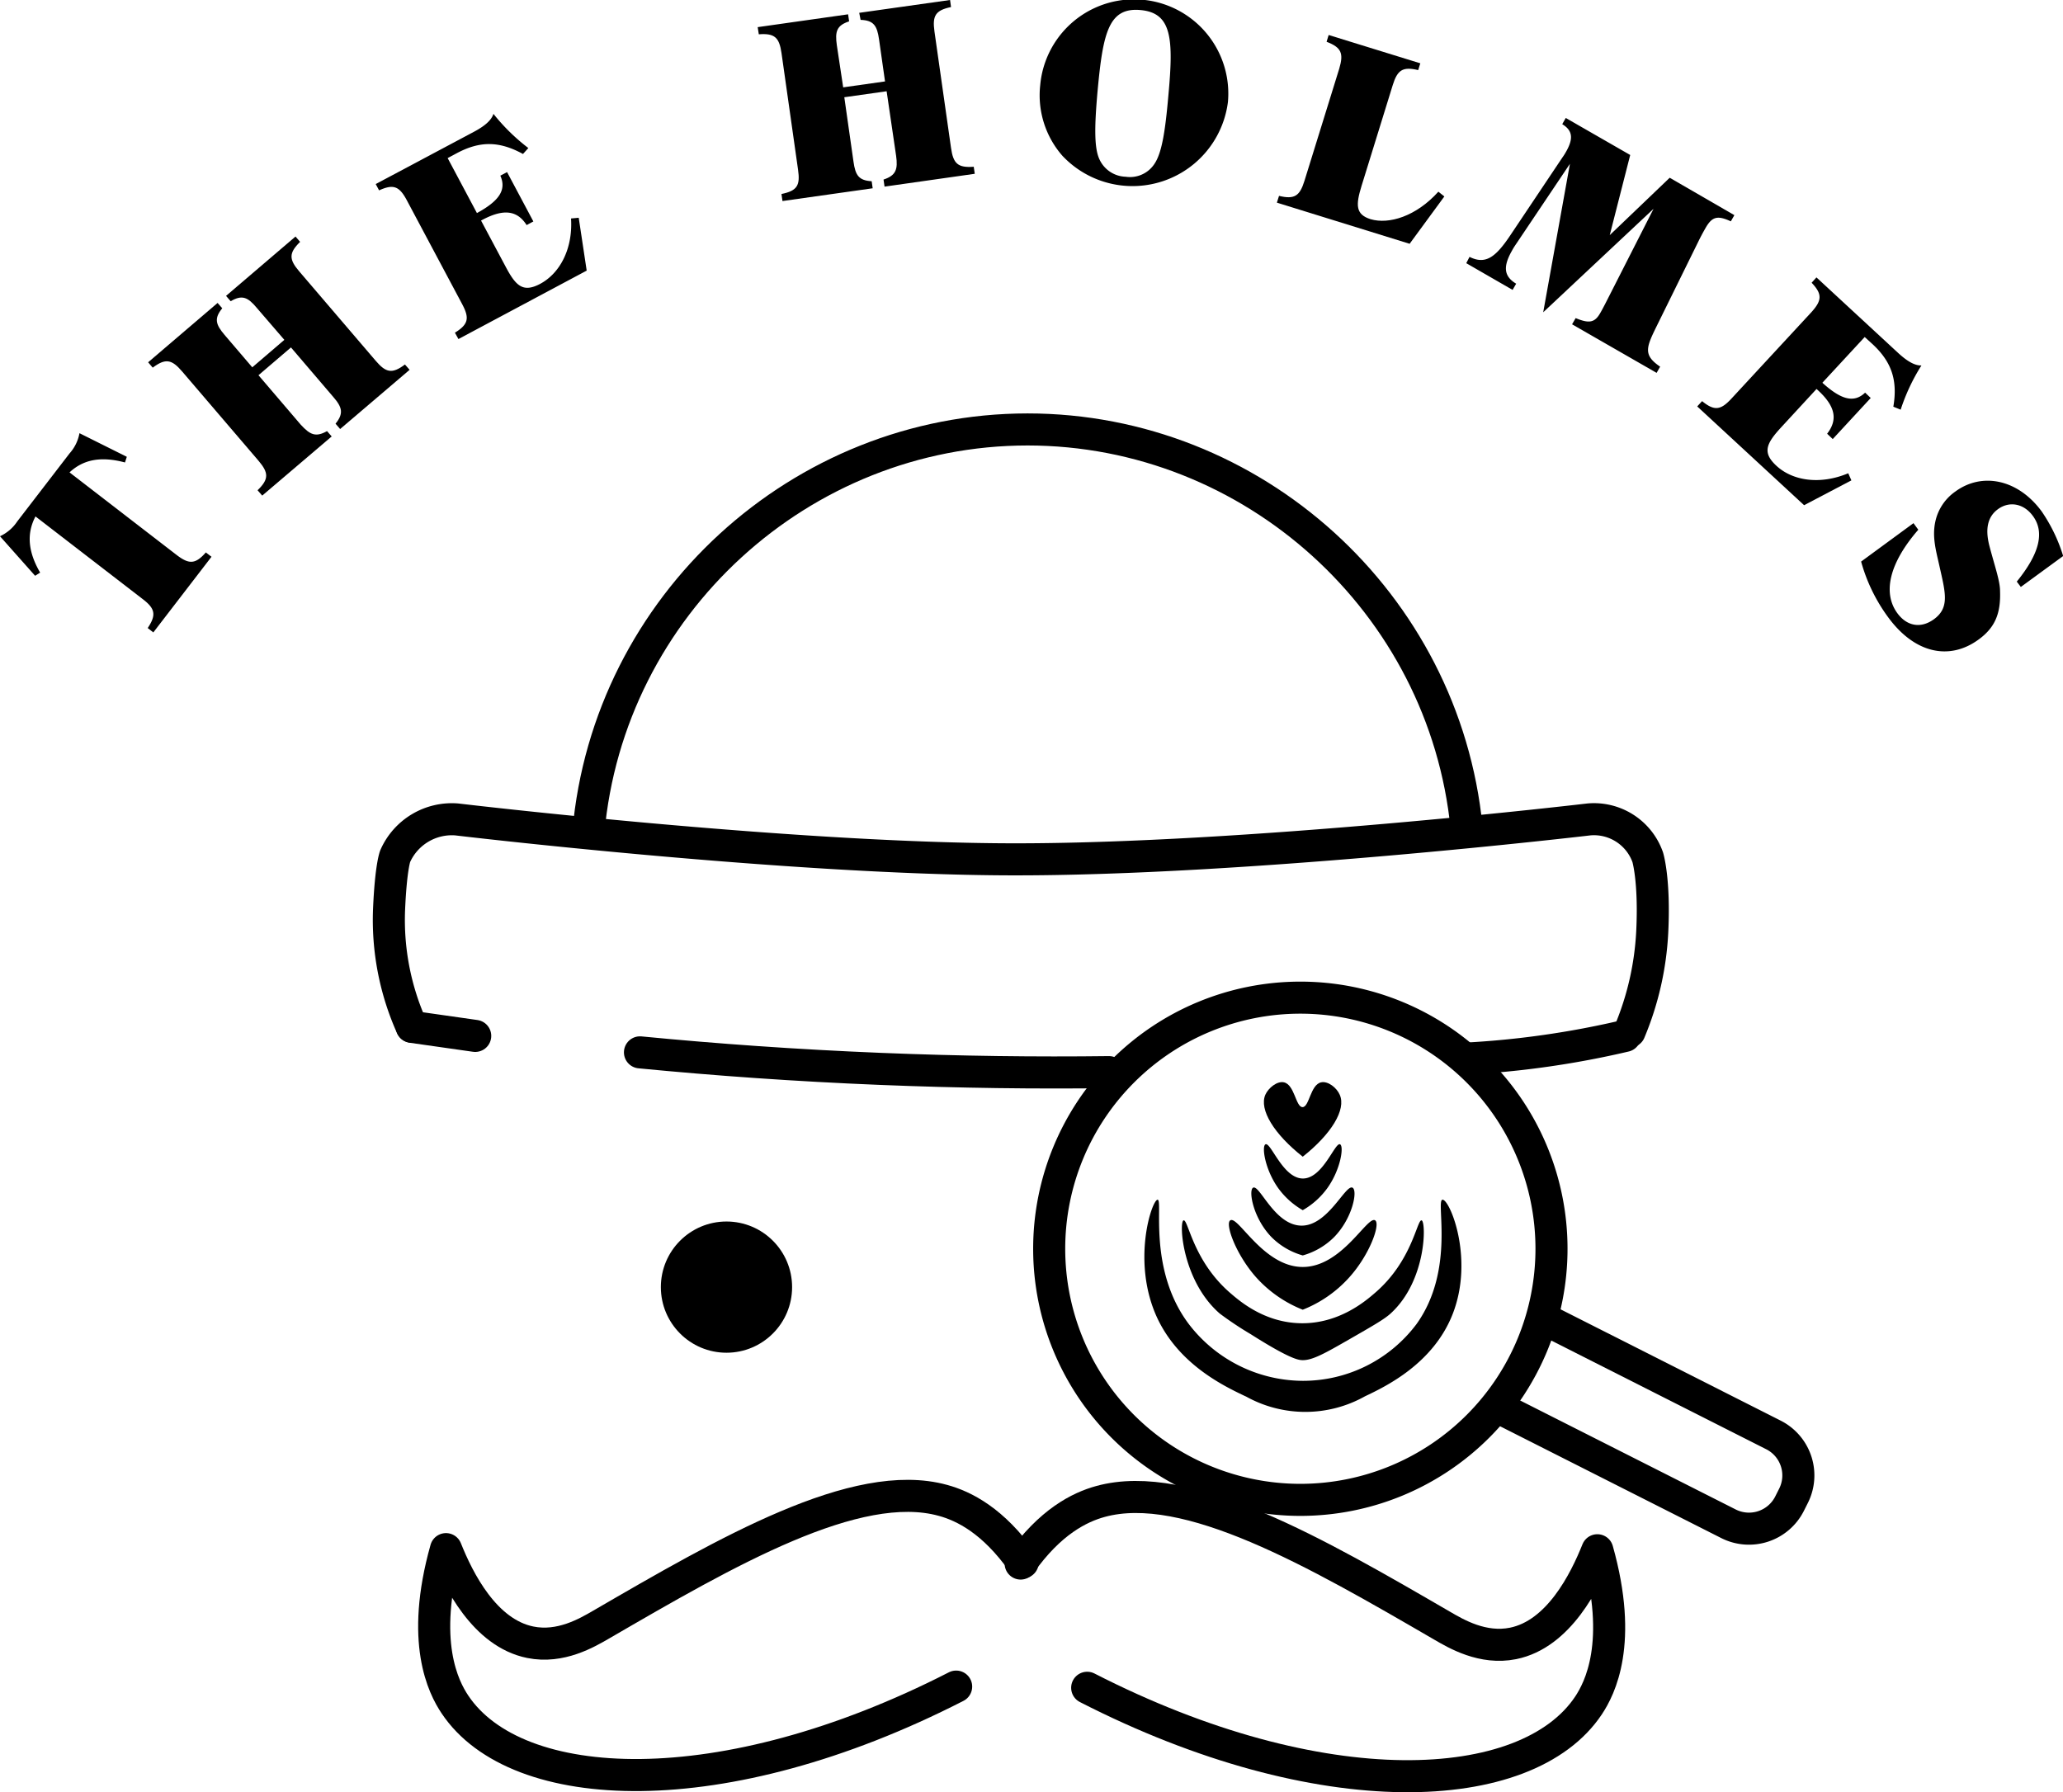 <svg xmlns="http://www.w3.org/2000/svg" viewBox="0 0 386.06 335.45"><title>theholmes_logo_line</title><g id="Logo"><g id="Face"><circle id="Eye" cx="135.95" cy="240.91" r="12.28"/><g id="Moustache"><path id="Left" d="M248.59,349.36c-5.51-7.82-11-10.55-14.94-11.62-16.21-4.46-40.5,9.64-63.92,23.24-2.66,1.54-7.61,4.47-13.28,3.32-8.55-1.73-13.46-11.62-15.78-17.43-4.88,17.33-.46,25.87,1.66,29.05,11.53,17.31,50.07,19.08,93.81-3.32" transform="translate(-57.21 -56.92)" style="fill:none;stroke:#000;stroke-linecap:round;stroke-linejoin:round;stroke-width:6px"/><path id="Right" d="M248.21,349.57c5.52-7.81,11-10.54,14.94-11.62,16.22-4.46,40.5,9.64,63.92,23.24,2.66,1.55,7.61,4.47,13.29,3.33,8.54-1.73,13.45-11.63,15.77-17.44,4.88,17.34.46,25.87-1.66,29.06-11.53,17.3-50.07,19.08-93.81-3.32" transform="translate(-57.21 -56.92)" style="fill:none;stroke:#000;stroke-linecap:round;stroke-linejoin:round;stroke-width:6px"/></g></g><g id="Hat"><g id="Top"><path id="Top-2" data-name="Top" d="M167.32,212.69c3.76-42.47,39.72-75.37,82.17-75.39,42.17,0,78,32.41,82.17,74.54" transform="translate(-57.21 -56.92)" style="fill:none;stroke:#000;stroke-linecap:round;stroke-linejoin:round;stroke-width:6px"/></g><g id="Bottom"><line id="Line4" x1="88.93" y1="193.89" x2="77.07" y2="192.2" style="fill:none;stroke:#000;stroke-linecap:round;stroke-linejoin:round;stroke-width:6px"/><path id="Line3" d="M264.74,257.59c-13.63.17-27.94,0-42.85-.61-15.71-.64-30.7-1.71-44.92-3.09" transform="translate(-57.21 -56.92)" style="fill:none;stroke:#000;stroke-linecap:round;stroke-linejoin:round;stroke-width:6px"/><path id="Line2" d="M331.66,255.05c3.25-.17,6.65-.45,10.17-.85a169.7,169.7,0,0,0,19.48-3.39" transform="translate(-57.21 -56.92)" style="fill:none;stroke:#000;stroke-linecap:round;stroke-linejoin:round;stroke-width:6px"/><g id="Line1"><path d="M362.16,250a55.44,55.44,0,0,0,4.24-18.63c.48-9.75-.84-14-.84-14a10.67,10.67,0,0,0-11-7.08s-64.48,7.62-108.49,7.47c-41.9-.13-103.41-7.47-103.41-7.47a11.59,11.59,0,0,0-11.5,6.89s-.8,2-1.14,9.9a48.82,48.82,0,0,0,4.23,22" transform="translate(-57.21 -56.92)" style="fill:none;stroke:#000;stroke-linecap:round;stroke-linejoin:round;stroke-width:6px"/></g></g></g><g id="Cup"><g id="Latte"><path id="Layer1" d="M301,273.42c-5.36-4.22-8.2-8.81-7-11.6.58-1.29,2.21-2.6,3.48-2.32,2,.44,2.21,4.64,3.48,4.64s1.46-4.2,3.48-4.64c1.28-.28,2.91,1,3.48,2.32C309.17,264.61,306.33,269.2,301,273.42Z" transform="translate(-57.21 -56.92)"/><path id="Layer2" d="M301,283.43a14.74,14.74,0,0,1-4.65-4.21c-2.45-3.49-3.06-7.78-2.32-8.12,1-.44,3.26,6.4,7,6.4s6-6.84,6.95-6.4c.75.34.14,4.63-2.32,8.12A14.6,14.6,0,0,1,301,283.43Z" transform="translate(-57.21 -56.92)"/><path id="Layer3" d="M301,291.9a13.38,13.38,0,0,1-5.81-3.39c-3.49-3.56-4.39-8.81-3.48-9.29,1.22-.63,4,7,9,7.1s8.3-7.81,9.61-7.1c1,.53,0,5.76-3.49,9.29A13.45,13.45,0,0,1,301,291.9Z" transform="translate(-57.21 -56.92)"/><path id="Layer4" d="M301,302.06a23.22,23.22,0,0,1-8.72-6.06c-3.8-4.28-5.85-10-4.85-10.66,1.44-1,6.19,8.72,13.57,8.72s12.12-9.71,13.56-8.72c1,.7-1,6.38-4.85,10.66A23.12,23.12,0,0,1,301,302.06Z" transform="translate(-57.21 -56.92)"/><path id="Layer5" d="M291.28,306.65a64.7,64.7,0,0,1-5.81-3.87c-7.06-6.15-7.65-17.15-6.78-17.44s1.72,7.51,8.71,13.56c1.8,1.56,6.42,5.56,13.19,5.69,7.21.14,12.23-4.21,13.94-5.69,7-6,7.86-13.82,8.72-13.56s.95,11.29-5.82,17.44c-1.17,1.07-3.36,2.32-7.75,4.84s-6.83,3.91-8.71,3.88C300.25,311.49,298.7,311.36,291.28,306.65Z" transform="translate(-57.21 -56.92)"/><path id="Layer6" d="M290.31,318.28c-4-1.9-12.33-5.86-16.47-14.53-5-10.58-1.06-22.3,0-22.28s-1.87,13,5.82,23.25A27,27,0,0,0,301,315.37a26.55,26.55,0,0,0,21.31-10.65c7.28-10.19,3.51-23.14,4.84-23.25s5.95,10.91,1.94,21.31c-3.63,9.4-12.62,13.67-16.47,15.5a22.81,22.81,0,0,1-22.28,0Z" transform="translate(-57.21 -56.92)"/></g><g id="Rim"><path d="M300.55,246.65a44,44,0,1,1-44,44,44,44,0,0,1,44-44m0-6a50,50,0,1,0,50,50,50,50,0,0,0-50-50Z" transform="translate(-57.21 -56.92)"/></g><g id="Handle"><path d="M345.91,303.66l43.2,21.85a8.49,8.49,0,0,1,3.73,11.38l-.76,1.51a8.5,8.5,0,0,1-11.38,3.74l-43.21-21.85" transform="translate(-57.21 -56.92)" style="fill:none;stroke:#000;stroke-linecap:round;stroke-linejoin:round;stroke-width:6px"/></g></g></g><g id="Text"><g id="Curved"><path d="M64.72,164.09l-.94.6-6.57-7.4a7.86,7.86,0,0,0,3.24-2.79l9.78-12.72A7.71,7.71,0,0,0,72.08,138l8.86,4.42-.34,1.06c-4.54-1.21-7.81-.54-10.38,1.86l20,15.42c2.34,1.8,3.53,1.82,5.51-.44l1.06.81L85.9,175.29l-1.05-.82c1.67-2.49,1.38-3.67-1-5.47l-20-15.42C62.17,156.78,62.44,160.18,64.72,164.09Z" transform="translate(-57.21 -56.92)"/><path d="M118.41,137.61l.87,1-13,11.07-.87-1c2.16-2.09,2.08-3.28.17-5.53l-14.3-16.72c-1.92-2.24-3.08-2.5-5.49-.7l-.86-1,13-11.11.87,1c-1.57,1.91-1.22,3.05.45,5l5.17,6.05,6-5.14-5.17-6c-1.67-2-2.75-2.48-4.87-1.23l-.87-1,13-11.11.86,1c-2.15,2.1-2.08,3.29-.16,5.53l14.3,16.72c1.92,2.25,3.08,2.51,5.48.7l.87,1-13,11.08-.86-1c1.56-1.91,1.25-3.08-.42-5l-7.92-9.27-6.08,5.2,7.92,9.27C115.25,138.31,116.29,138.8,118.41,137.61Z" transform="translate(-57.21 -56.92)"/><path d="M142.34,119.19c2.56-1.58,2.74-2.75,1.35-5.36L133.35,94.42c-1.41-2.65-2.51-3.09-5.2-1.87l-.63-1.18,18.41-9.8c2.06-1.1,3.26-2.18,3.62-3.34a37.11,37.11,0,0,0,6.53,6.4l-1,1.11c-4.5-2.46-8.09-2.43-12.38-.15l-1.72.92,5.48,10.29c4.14-2.26,5.58-4.32,4.38-7l1.26-.67,4.92,9.24-1.26.68C154,96.27,151.43,96,147.61,98l-.38.2,4.66,8.74c1.9,3.57,3.25,4.79,6.44,3.09,3.7-2,6.1-6.59,5.74-12.22l1.44-.13,1.49,9.89-24,12.81Z" transform="translate(-57.21 -56.92)"/><path d="M220.33,90.84l.19,1.32-16.88,2.39-.19-1.32c3-.61,3.52-1.65,3.1-4.57l-3.09-21.79c-.42-2.92-1.26-3.76-4.25-3.53L199,62l16.92-2.4.19,1.32c-2.34.76-2.66,1.91-2.3,4.46L215,73.27l7.83-1.11-1.12-7.87c-.36-2.55-1-3.57-3.45-3.65L218,59.32,235,56.92l.18,1.32c-2.94.61-3.51,1.65-3.1,4.57l3.1,21.79c.41,2.92,1.25,3.76,4.25,3.53l.19,1.32-16.88,2.4-.19-1.32c2.34-.77,2.71-1.93,2.35-4.47L223.13,74l-7.92,1.12,1.72,12.07C217.29,89.73,217.91,90.7,220.33,90.84Z" transform="translate(-57.21 -56.92)"/><path d="M256.14,86.21a17.18,17.18,0,0,1-4.27-13.34A17.63,17.63,0,1,1,287,76a18,18,0,0,1-30.84,10.22Zm17.14,1.33c1.38-2.08,2-6.23,2.56-12.59,1-10.77.71-15.62-5.22-16.15s-7,4.26-8,15c-.57,6.36-.7,10.6.29,12.84A5.58,5.58,0,0,0,267.86,90,5.47,5.47,0,0,0,273.28,87.54Z" transform="translate(-57.21 -56.92)"/><path d="M305.46,64.74l.39-1.27L323,68.77l-.4,1.27c-2.92-.7-3.89,0-4.76,2.81L312,91.73c-1.11,3.59-1.11,5.34,1.71,6.22,3.41,1,8.49-.51,12.67-5.15l1.12.89L321,102.55l-24.84-7.7.4-1.27c2.92.71,3.89,0,4.76-2.81l6.51-21C308.67,66.93,308.27,65.81,305.46,64.74Z" transform="translate(-57.21 -56.92)"/><path d="M332.21,105c3,1.49,4.87.11,7.7-4.14l9.69-14.48a9.84,9.84,0,0,0,.64-1c1.42-2.47,1.32-4-.68-5.22l.66-1.16,12.06,6.93-3.83,15,11.22-10.74,12.1,7-.66,1.16c-2.52-1.17-3.52-.87-4.73,1.24-.66,1.15-1.09,2-1.36,2.56l-7.88,16c-1.89,3.86-2.42,5.25.74,7.4l-.66,1.16-15.82-9.09.67-1.16c2.43,1,3.53.93,4.59-.93.07-.12.5-.86,1.23-2.31L366.65,96,346,115.37l5-27.79-9.55,14.23c-.44.68-.93,1.33-1.28,2-1.71,3-1.56,4.82.77,6.21l-.67,1.16-8.67-5Z" transform="translate(-57.21 -56.92)"/><path d="M375.73,132c2.33,1.9,3.5,1.68,5.5-.48l14.94-16.15c2-2.21,2.09-3.39.06-5.53l.9-1,15.31,14.16c1.72,1.58,3.13,2.37,4.34,2.32a36.79,36.79,0,0,0-3.89,8.28l-1.37-.56c.85-5-.36-8.44-3.93-11.74L406.16,120l-7.92,8.56c3.49,3.17,5.91,3.85,8,1.85l1.05,1-7.11,7.69-1.05-1c2.05-2.64,1.52-5.15-1.67-8.09l-.31-.29L390.44,137c-2.74,3-3.45,4.65-.8,7.1,3.08,2.85,8.23,3.59,13.44,1.4l.59,1.33-8.85,4.65-20-18.49Z" transform="translate(-57.21 -56.92)"/><path d="M415.29,154.84l.9,1.23c-5.48,6.31-6.68,11.85-3.92,15.62,1.8,2.46,4.42,2.9,6.85,1.13,3-2.2,2.13-5,1-10.07-.62-2.79-1.38-5.36-.73-8.26a9.22,9.22,0,0,1,3.72-5.56c5-3.68,11.75-2.33,16.19,3.74a30.6,30.6,0,0,1,4,8.32l-7.92,5.79-.76-1c4.26-5.24,5.26-9.27,3-12.31-1.72-2.34-4.41-2.79-6.52-1.25-1.89,1.38-2.44,3.61-1.61,6.84,1,3.83,2,6.58,2,8.49.15,4.15-.91,6.81-4,9.06-5.46,4-12,2.64-17-4.24a31.94,31.94,0,0,1-5-10.34Z" transform="translate(-57.21 -56.92)"/></g></g></svg>